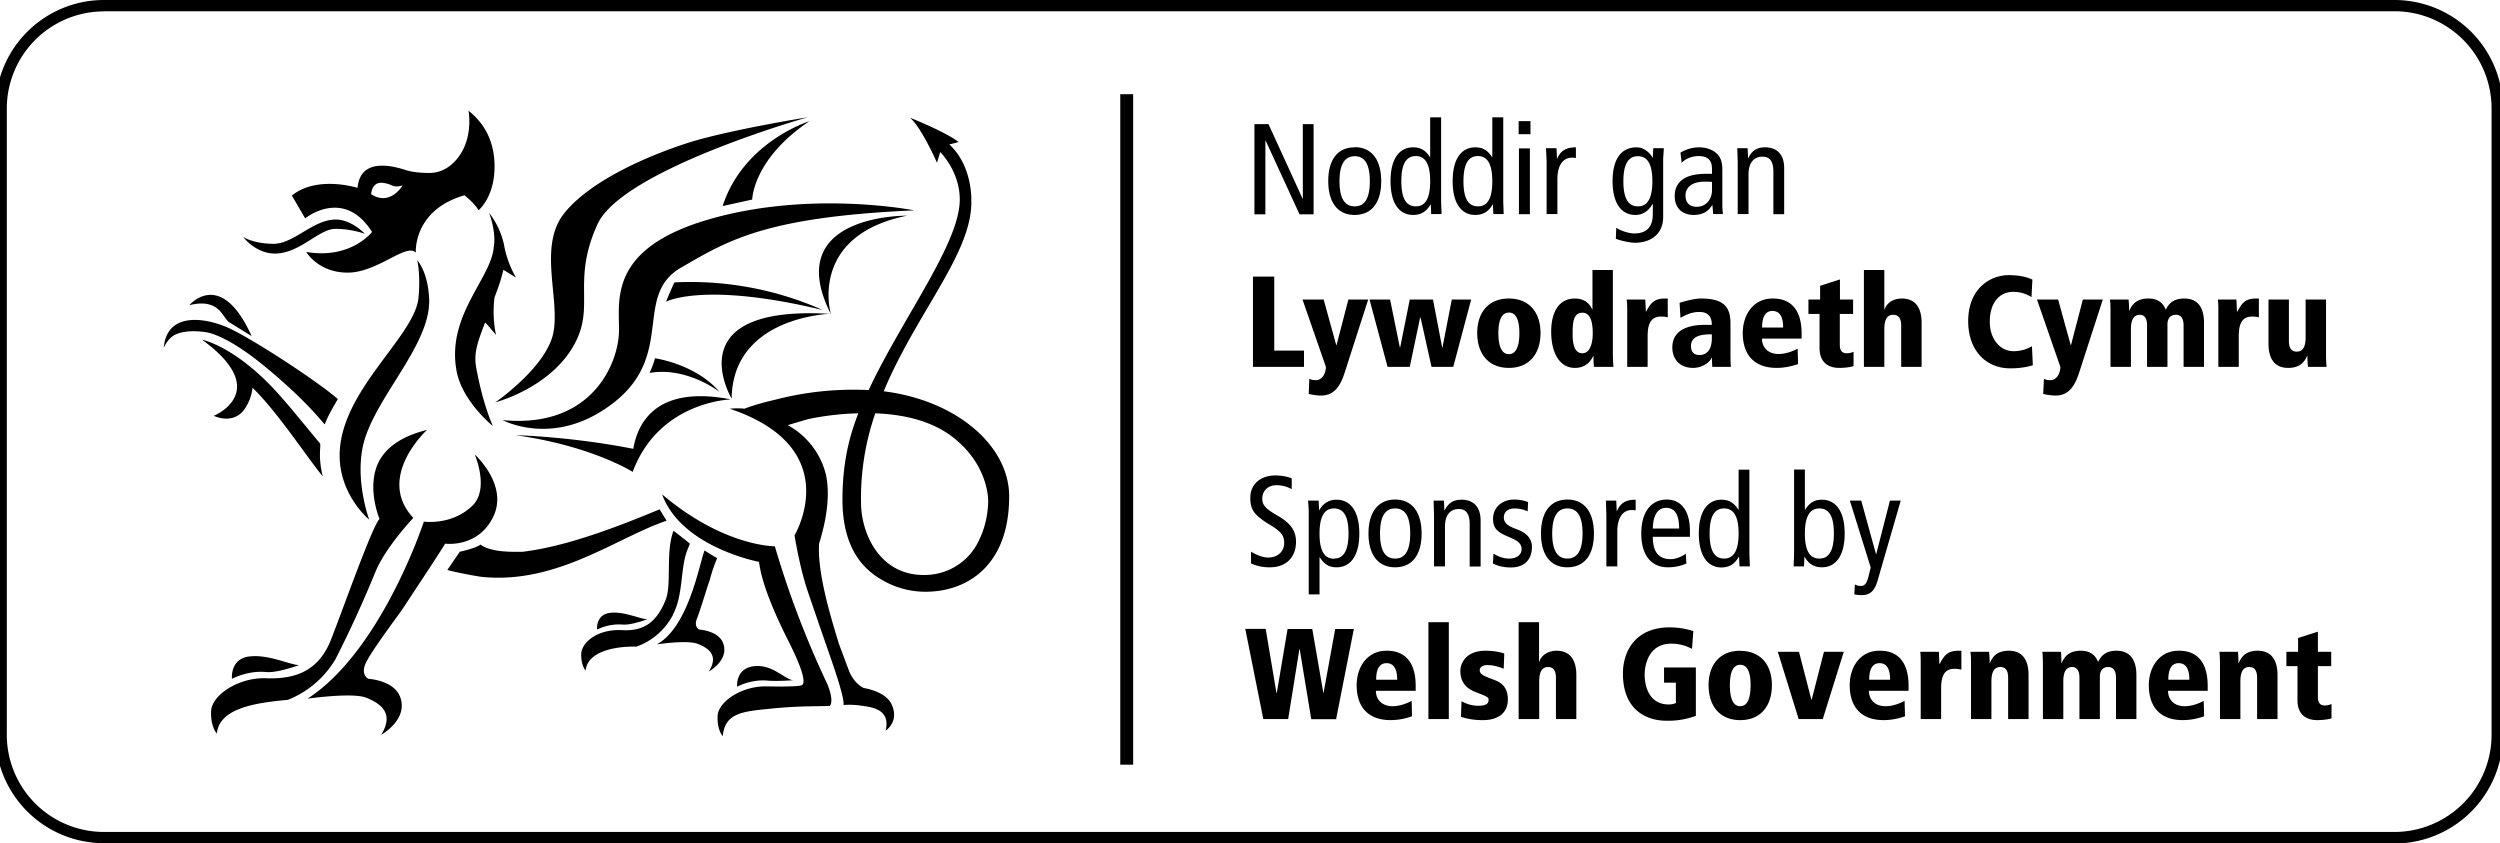 <svg xmlns="http://www.w3.org/2000/svg" viewBox="0 0 169 57"><path d="M161.87 57H7.02a7.34 7.34 0 01-7.33-7.32V7.32A7.34 7.34 0 017.02 0h154.85a7.34 7.34 0 017.33 7.33v42.36a7.34 7.34 0 01-7.33 7.33zM7.02.77A6.57 6.57 0 00.46 7.32v42.36a6.57 6.57 0 006.56 6.56h154.85a6.57 6.57 0 006.56-6.56V7.32a6.57 6.57 0 00-6.56-6.56H7.02zm69.58 5.6h-.87v45.32h.87V6.36zm-20.75 39.7s.58 1.21.25 1.65c-1.31.04-2.2 0-4.14.2-1.8.18-2.96.3-3.1 1.84 0 0-.39-.38-.35-1.36.04-.97 1.65-2.05 3.34-2 0 0 2.12.05 2.35-.08.51-.27-.78-2.73-1-3.18-1.87-3.75-1.82-4.96-1.9-5.16 0 0-5.25-.99-6.54-4.56 4.17 3.54 7.62 3.51 7.62 3.51a63.2 63.2 0 003.47 9.15zm-27.2-10.8S25.79 44 20.79 47.23c0 0 3.05-.44 3.98-.06.95.39 1.91 1.03 1 2.5 0 0 1.81-1 1.3-2.5-.39-1.19-2.16-1.28-2.16-1.28s-.52-.23-.22-.98c.3-.76 2.21-3.28 2.52-3.74.3-.46 2.78-4.2 2.88-4.42 0 0 2.19.31 3.23-1.77 1.1-2.17-1.23-4.26-1.23-4.26s1.02 2.33-.16 3.47c-1.4 1.35-3.28 1.07-3.28 1.07zm-2.99-.18s-.8-1.88-.2-3.54c.4-1.07 1.4-1.99 3.41-2.49 0 0-3.5 3.19-.93 5.95 0 0-1.84 1.94-2.54 3.6a79.4 79.4 0 01-2.72 5.95 6.56 6.56 0 01-3.22 2.75c-2.22.2-4.64.57-4.8 2.28 0 0-.43-.43-.39-1.51.04-1.08 1.83-2.29 3.7-2.23 1.88.07 3.56-.4 4.43-2.67.88-2.26 2.8-7.7 3.26-8.1zM64.81 9.6l-.61.16h-.03c1.58 1.45 1.49 3.76 1.49 3.76.12 3.53-3.7 7.6-5.92 12.93 5 .63 8.48 3.73 8.48 7.1 0 4.75-2.9 6.41-5.53 6.45a5.77 5.77 0 01-3.17-.86c-1.4-.83-2.57-2.37-2.57-5.38 0-2.95.68-4.78 1.07-5.82H58c-1.2.03-2.38.18-3.4.4l-1.35.4a5.25 5.25 0 012.59 3.37c.24 1.2.13 2.71-.47 4.64-.12 1.89.7 4.69 1.34 6.77l.71 1.9c.38.85.97 1.09.97 1.09s1.47.21 1.88 1.1c.55 1.18-.4 1.78-.4 1.78.34-1.42-.88-1.58-1.6-1.68l-.07-.01c-.7-.1-1.18-.04-1.18-.04.1-.48-.83-3.05-.76-2.88 0 0-1.18-3.39-1.68-4.88-.52-1.53-.87-3.71-.87-3.71s3.54-5.9-4.38-8.56c0 0 .56-.06.99 0 .9-.35 2.05-.6 2.05-.6a20.95 20.95 0 016.35-.66c2.28-4.87 6.16-9.91 6.16-12.88 0-1.92-1.32-3.21-1.32-3.21l-.22.72s-1.07-2.45-1.86-3.07l.02.02s2.44.97 3.3 1.65zm47.68 35.52h2.15v3.27a5.3 5.3 0 01-2.02.33c-1.14 0-2.91-.58-2.91-3.19 0-1.5.84-3.12 3.16-3.12.72 0 1.23.14 1.6.25l-.09 1.2c-.3-.15-.77-.35-1.4-.35-1.5 0-1.8 1.39-1.8 2.08 0 1.14.52 2.03 1.61 2.03.21 0 .38-.03.5-.1v-1.37h-.8v-1.03zm42.07-1.06h.79v-.93l1.34-.43v1.36h.9v.97h-.9v2.09c0 .44.2.57.46.57.2 0 .32-.04.46-.1v.97c-.14.05-.52.12-.96.12-.72 0-1.34-.35-1.34-1.34v-2.31h-.75v-.97zm-52.9 1.15c-.38-.15-.72-.25-1.12-.25-.35 0-.51.18-.51.33 0 .28.2.38.95.66.47.17.95.47.95 1.33 0 1-.76 1.4-1.68 1.4a4.7 4.7 0 01-1.49-.22l.04-1.06c.33.2.75.31 1.13.31.65 0 .7-.23.7-.43 0-.2-.37-.28-.96-.53-.48-.2-.95-.58-.95-1.4 0-.48.35-1.36 1.7-1.36.57 0 1.04.1 1.27.19l-.04 1.03zM95.7 46.7h-2.69c0 .54.36 1.04 1.13 1.04.47 0 .94-.18 1.29-.36l.02 1.04a4.3 4.3 0 01-1.44.26c-1.6 0-2.3-.97-2.3-2.36 0-1.22.71-2.33 2.01-2.33.41 0 1.98 0 1.98 2.38v.33zm33.32 0h-2.68c0 .54.35 1.04 1.13 1.04.47 0 .94-.18 1.28-.36l.03 1.04a4.3 4.3 0 01-1.44.26c-1.6 0-2.3-.97-2.3-2.36 0-1.22.7-2.33 2-2.33.42 0 1.98 0 1.98 2.38v.33zm20.22 0h-2.68c0 .54.35 1.04 1.13 1.04.47 0 .94-.18 1.28-.36l.03 1.04a4.3 4.3 0 01-1.44.26c-1.6 0-2.3-.97-2.3-2.36 0-1.22.71-2.33 2.01-2.33.41 0 1.97 0 1.97 2.38v.33zM117.64 44c1.4 0 2.14.96 2.14 2.32 0 1.38-.74 2.36-2.14 2.36-1.4 0-2.14-.98-2.14-2.36 0-1.36.74-2.33 2.14-2.33zm-14.98-1.94h1.38v2.67h.02c.16-.5.67-.74 1.16-.74 1 0 1.34.74 1.34 1.64v2.98h-1.38v-2.8c0-.57-.25-.72-.53-.72-.45 0-.6.39-.6.97v2.55h-1.39v-6.55zm-4.72 0h-1.38v6.55h1.38v-6.55zm31.9 2.95c0-.43 0-.71-.03-.95h1.26l.03.82h.02c.28-.49.47-.89 1.27-.89h.2v1.28a1.81 1.81 0 00-.47-.06c-.8 0-.9.7-.9 1.37v2.03h-1.38v-3.6zm-9.66-.95h1.43l.84 3.24h.02l.83-3.24h1.34l-1.42 4.55h-1.63l-1.41-4.55zm15.57 1.75c0-.57-.25-.72-.53-.72-.44 0-.6.39-.6.97v2.55h-1.38v-3.6c0-.43 0-.71-.04-.95h1.26c.02.2.04.46.04.76h.02c.2-.5.55-.83 1.28-.83 1 0 1.33.74 1.33 1.64v2.98h-1.38v-2.8zm16.83 0c0-.57-.25-.72-.53-.72-.45 0-.6.39-.6.97v2.55h-1.38v-3.6c0-.43-.01-.71-.04-.95h1.26c.01.2.03.46.03.76h.02c.2-.5.56-.83 1.28-.83 1 0 1.34.74 1.34 1.64v2.98h-1.38v-2.8zm-9.54 0c0-.52-.22-.72-.53-.72-.4 0-.56.3-.56.64v2.88h-1.38v-2.8c0-.58-.26-.72-.49-.72-.45 0-.6.4-.6.97v2.55h-1.38v-3.6c0-.43-.01-.71-.04-.95h1.26c.02.2.03.46.03.76h.02c.21-.5.56-.83 1.28-.83.66 0 1 .3 1.18.76.2-.42.52-.76 1.25-.76 1 0 1.34.74 1.34 1.64v2.98h-1.38v-2.8zm-55.18-1.93h-.02l-.76 4.73H85.4l-1.22-6.1h1.38l.73 4.34h.02l.73-4.33h1.67l.75 4.33h.01l.79-4.33h1.26l-1.2 6.1h-1.68l-.78-4.74zm29.78 3.86c.48 0 .7-.52.7-1.42 0-.89-.22-1.38-.7-1.38s-.7.5-.7 1.38c0 .9.22 1.42.7 1.42zm-67.81-1.32s.95-.52 2.07-.41c.69.06 1.74-.03 1.74-.03-.56 0-1.44-1.15-2.77-.93-1.16.2-1.04 1.37-1.04 1.37zm77.94-.47c0-.58-.14-1.12-.71-1.12-.7 0-.7.87-.7 1.12h1.41zm20.23 0c0-.58-.15-1.12-.72-1.12-.7 0-.7.87-.7 1.12H148zm-53.55 0c0-.58-.15-1.12-.72-1.12-.7 0-.7.87-.7 1.12h1.42zm-78.77-.06s1.06-.58 2.3-.46c.76.08 2.24-.47 2.24-.47-.62-.01-2.09-.75-3.38-.58-1.3.16-1.16 1.5-1.16 1.5zm31.95-8.68s.43.29.85.52c-.35.83-.46 1.36-.52 1.54-.15.39-.62 1.99-.85 2.56-.22.56.16.73.16.73s1.34.07 1.63.96c.38 1.13-.98 1.87-.98 1.87.69-1.1-.04-1.58-.74-1.86-.7-.29-2.78.03-2.78.03 2.17-1.18 2.89-5.53 3.23-6.35zm-2.13 4.34a4.47 4.47 0 01-2.47 2.16c-1.5-.03-3.32.34-3.44 1.62 0 0-.32-.32-.3-1.13.04-.81 1.15-1.7 2.8-1.6 1.4.07 2.3-.51 2.91-2.06.42-1.03-.02-3.25.53-4.66 0 0 .76.58 1.1.86 0 0 .02 0-.14.38-.52 1.24-.27 3.04-1 4.43zm-5.14 1.01s-.1-1.01.87-1.13c.96-.12 2.06.43 2.53.43 0 0-1.1.42-1.68.36a3.37 3.37 0 00-1.72.34zm86.58-3.36c-.21.76-.53 1.03-1.09 1.03-.17 0-.36-.02-.5-.05l.04-.67c.11.06.25.1.4.1.21 0 .37-.1.5-.56l.17-.69-1.41-4.52h.77l1 3.63h.01l.93-3.63h.73l-1.55 5.36zm-38.47-4.54c0-.27-.03-.55-.04-.82h.71l.03.65h.01c.2-.34.53-.71 1.17-.71.92 0 1.54.75 1.54 2.29 0 1.53-.62 2.28-1.54 2.28-.5 0-.83-.2-1.13-.67h-.02v2.5h-.73v-5.52zm-57.4 2.64s1.06-.22 1.42-.49c0 0 .49.53 2.5.49h.35c2.24-.28 4.97-1.08 9.25-2.87l.47.77c-3.35 1.13-7.39 4.3-12.45 3.8-.36-.03-2.03-.36-2.37-.47l.84-1.23zm28.1-9.36a17.49 17.49 0 00-.96 6.25c.08 2.07 1.42 4.95 4.68 4.66a4.04 4.04 0 003.31-2.37c.64-1.3.6-2.65.6-2.65s.04-2.14-2.01-3.96c-1.13-1.03-2.86-1.82-5.61-1.93zm41.8 9.49c.32.2.67.33 1.04.33.56 0 .85-.29.85-.63 0-.3-.16-.51-.57-.7l-.49-.22c-.64-.28-.87-.57-.87-1.14 0-.73.57-1.3 1.43-1.3.36 0 .69.07.94.17l-.03.63c-.23-.11-.55-.2-.88-.2-.48 0-.73.26-.73.61 0 .36.26.56.75.75l.26.1c.55.23.89.6.89 1.14 0 .77-.42 1.39-1.44 1.39-.46 0-.88-.1-1.2-.27l.04-.66zm17.29.04l.03.82h-.7l-.03-.65h-.02c-.19.35-.52.72-1.17.72-.91 0-1.53-.76-1.53-2.3 0-1.53.62-2.28 1.53-2.28.5 0 .84.2 1.14.67h.02v-2.7h.73v5.72zm-30.94-4.4a2.05 2.05 0 00-1.04-.27c-.58 0-.95.4-.95.9 0 .4.15.65 1.02 1.15.95.54 1.26 1.08 1.26 1.78 0 .97-.6 1.72-1.77 1.72a3 3 0 01-1.27-.26v-.8c.34.22.8.4 1.16.4.69 0 1.08-.46 1.08-.96 0-.47-.12-.74-.94-1.24-1.1-.66-1.35-1.04-1.35-1.83 0-1 .77-1.52 1.7-1.52.4 0 .82.08 1.1.2v.74zm6.99.7c1.18 0 1.79.9 1.79 2.3s-.61 2.28-1.79 2.28c-1.18 0-1.8-.89-1.8-2.28 0-1.4.62-2.3 1.8-2.3zm11.65 0c1.18 0 1.79.9 1.79 2.3s-.61 2.28-1.8 2.28c-1.17 0-1.78-.89-1.78-2.28 0-1.4.6-2.3 1.79-2.3zm15.32-2.03h.73v2.71h.02c.3-.47.63-.67 1.13-.67.92 0 1.54.75 1.54 2.29 0 1.53-.62 2.28-1.54 2.28-.64 0-.97-.36-1.17-.71h-.01l-.03.65h-.7l.03-.82v-5.73zm-9.55 4.54c0 1.04.4 1.52 1.21 1.52.37 0 .77-.19 1.02-.37l.04.66c-.35.17-.8.26-1.25.26-1.18 0-1.8-.89-1.8-2.28 0-1.4.62-2.3 1.73-2.3 1 0 1.56.81 1.56 2.12v.4h-2.51zm-3.14-1.48l-.03-.96h.7l.03.7h.02c.23-.54.6-.76 1.26-.76v.72a1.33 1.33 0 00-.28-.02c-.56 0-.96.49-.96 1.46v2.35h-.74V34.8zm-11.65 0l-.03-.96h.7l.03.66h.02c.24-.5.61-.72 1.13-.72.78 0 1.3.44 1.3 1.42v3.1h-.74v-2.88c0-.7-.26-1.01-.73-1.01-.58 0-.94.4-.94 1.2v2.68h-.74V34.8zm-6.76 2.96c.67 0 .98-.58.98-1.7 0-1.11-.3-1.69-.98-1.69-.67 0-.98.58-.98 1.7 0 1.11.3 1.7.98 1.7zm26.37-3.39c-.68 0-.98.58-.98 1.7 0 1.11.3 1.69.98 1.69.67 0 .98-.58.98-1.7 0-1.11-.31-1.69-.98-1.69zm-10.6 3.39c.7 0 1.03-.58 1.03-1.7 0-1.11-.32-1.69-1.02-1.69s-1.03.58-1.03 1.7c0 1.11.33 1.69 1.03 1.69zm-11.64 0c.7 0 1.02-.58 1.02-1.7 0-1.11-.32-1.69-1.02-1.69s-1.02.58-1.02 1.7c0 1.11.32 1.69 1.02 1.69zm28.68 0c.67 0 .98-.58.98-1.7 0-1.11-.3-1.69-.98-1.69-.67 0-.98.58-.98 1.7 0 1.11.3 1.69.98 1.69zm-9.48-2.03c0-.93-.29-1.4-.88-1.4-.47 0-.88.36-.9 1.4h1.78zM28.2 17.58s.23.86.1 2.44c-.14 2.69-5.4 6.39-5.34 10.85.04 2.66 2 4.26 2 4.26s-.88-2.36-.48-4.7c.54-3.28 4.66-7 4.53-10.21-.08-1.9-.82-2.64-.82-2.64zm-14.52 5.4c4.78 3.5.77 5.13.77 5.13.94.4 1.7.13 2.1-.48.15-.23.3-.52.37-.74.13-.38.15-.68.15-.68 1.7 1.66 3.54 4.5 4.75 6-.36-1.46-.08-2.11-.2-2.25-1.44-1.73-1.92-2.35-2.86-3.4-2.85-3.15-5.08-3.59-5.08-3.59zm29.09 8.92c1.75-4.7 6.46-4.89 6.64-4.9-5.02-.98-6.3 1.56-6.6 3.34-4.28-.84-7.95-.92-7.95-.92 5.15.72 7.91 2.48 7.91 2.48zM61.8 14.22s-7.04-1.4-13.95.63c-6.9 2.03-5.94 5.64-6.01 7.65-.07 2.02-1.78 6.48-7.86 5.9 0 0 3.6 1.96 7.62-1.27 4.01-3.24 1.21-7.17 4.44-9.04 3.23-1.87 5.74-3.42 15.76-3.87zm-28.27 8.42a7.68 7.68 0 01-.1-2.54c.25-.64.46-1.26.6-1.86l.1.06.75.47a7.06 7.06 0 01-.82-2.28 5.45 5.45 0 00-1-2.11s.5 1.27.32 2.3c-.16 2.15-3.2 4.61-2.52 8.38.38 2.08 2.46 3.74 2.46 3.74s-.66-1.37-1.13-3.96c-.19-1.02.14-1.81.6-3.04l.16.16.58.68zm-22.46.87s.25-.61.74-.87c.5-.25 1.2-.3 2-.2.7.07 2.14.7 4.21 2.43 2.9 2.4 3.92 3.88 3.94 3.81.19-.58.88-1.7.88-1.7-1.36-1.2-6.13-4.32-7.62-4.91-1.67-.67-3.96-.85-4.15 1.44zM54.58 7.93s-5.4.87-8.08 1.73c-2.68.86-6.6 2.55-8.36 4.76-1.77 2.22-.28 5.73-.73 8.06-.46 2.34-3.93 4.72-3.93 4.72s4.04-1.04 5.53-4.29c1.1-2.4-.3-4.05 1.38-7.75 1.68-3.69 14.2-7.23 14.2-7.23zm1.58 13.29c-3.4-6.76 5.16-6.64 5.16-6.64-3.35.68-4.63 2.34-5.09 3.83a5.41 5.41 0 00-.07 2.8c-.06 0-1.69.06-3.33.78-1.66.74-3.34 2.17-3.37 4.96-.12-.21-3.65-6.36 6.7-5.73zm84.38 4c-.34 1.06-.82 1.52-1.59 1.52-.24 0-.6-.05-.83-.11l.05-1.03c.08.06.23.1.43.1.46 0 .68-.5.68-.9l-1.58-4.55h1.43l.85 3.08h.02l.8-3.08h1.35l-1.61 4.97zm-49.65 0c-.34 1.06-.82 1.52-1.6 1.52-.24 0-.59-.05-.82-.11l.04-1.03c.09.06.24.1.44.1.46 0 .68-.5.68-.9l-1.58-4.55h1.43l.85 3.08h.02l.8-3.08h1.34l-1.6 4.97zm-46.61-1s2.74.38 4.36 2.27c0 0-2.21-1.72-4.73-1.28 0 0 .24-.5.37-1zm93.05-4.14c-.22-.12-.59-.35-1.24-.35-.96 0-1.58.78-1.58 2.01 0 1.19.7 2 1.6 2 .7 0 1.11-.27 1.25-.33l.06 1.28c-.25.08-.76.21-1.53.21-1.67 0-2.84-1.25-2.84-3.18 0-2.23 1.5-3.12 2.74-3.12.9 0 1.37.2 1.6.3l-.06 1.18zm19.91 3.77c0 .43.01.71.04.95h-1.26a8.7 8.7 0 01-.04-.76h-.01c-.21.5-.56.83-1.29.83-1 0-1.33-.73-1.33-1.64v-2.98h1.38v2.8c0 .57.25.72.53.72.45 0 .6-.39.6-.97v-2.55h1.38v3.6zm-35-3.6h.8v-.93l1.34-.43v1.36h.89v.97h-.9v2.09c0 .44.2.57.47.57.2 0 .31-.04.46-.1v.97c-.15.05-.52.12-.97.12-.71 0-1.33-.35-1.33-1.35v-2.3h-.75v-.97zm-.45 2.64h-2.68c0 .54.35 1.04 1.13 1.04.47 0 .94-.18 1.28-.36l.03 1.04c-.45.16-.97.26-1.44.26-1.6 0-2.3-.97-2.3-2.36 0-1.22.71-2.33 2.01-2.33.41 0 1.97 0 1.97 2.38v.33zm-12.76.89c0 .57.02.81.04 1.02h-1.32a7.6 7.6 0 01-.03-.73h-.02c-.14.28-.44.8-1.24.8-1.02 0-1.6-1-1.6-2.45 0-1.23.46-2.24 1.6-2.24.64 0 1 .33 1.17.74h.02v-2.67h1.38v5.53zm4.51-3.31c.36-.11.97-.29 1.47-.29 1.6 0 1.97.66 1.97 1.68v1.66c0 .67 0 .97.03 1.28h-1.26l-.03-.63h-.02c-.06.28-.6.7-1.25.7-.85 0-1.4-.55-1.4-1.38 0-1.52 1.77-1.53 2.25-1.53h.42c0-.87-.65-.87-.85-.87-.35 0-.72.08-1.27.4l-.06-1.02zM102 20.18c1.4 0 2.14.97 2.14 2.33 0 1.38-.74 2.36-2.14 2.36-1.4 0-2.14-.98-2.14-2.36 0-1.36.74-2.33 2.14-2.33zM126 18.25h1.38v2.67h.02c.16-.5.66-.74 1.16-.74 1 0 1.34.73 1.34 1.64v2.98h-1.38V22c0-.57-.26-.72-.54-.72-.44 0-.6.38-.6.97v2.55H126v-6.55zm-41.3.45h1.44v5h2.01v1.1H84.7v-6.1zM110 21.2c0-.44 0-.71-.04-.95h1.26l.04.82h.01c.28-.49.48-.89 1.27-.89h.2v1.27a1.82 1.82 0 00-.46-.05c-.8 0-.9.7-.9 1.37v2.03h-1.38v-3.6zm39.96 0c0-.44 0-.71-.03-.95h1.25l.04.82h.02c.28-.49.47-.89 1.26-.89h.2v1.27a1.84 1.84 0 00-.46-.05c-.8 0-.9.7-.9 1.37v2.03h-1.38v-3.6zm-55.99-.95l.66 3.24h.02l.65-3.24h1.57l.62 3.24h.02l.63-3.24h1.31l-1.21 4.55h-1.47l-.74-3.33H96l-.7 3.33h-1.5l-1.22-4.55h1.38zM147.61 22c0-.53-.22-.72-.52-.72-.41 0-.57.3-.57.64v2.88h-1.38V22c0-.58-.25-.72-.48-.72-.45 0-.61.4-.61.97v2.55h-1.38v-3.6c0-.43 0-.71-.04-.95h1.26c.02.2.04.45.04.76h.01c.21-.5.56-.83 1.29-.83.65 0 .99.3 1.18.76.2-.43.52-.76 1.25-.76 1 0 1.33.73 1.33 1.64v2.98h-1.38V22zm-31.9.6c-.54 0-1.4.04-1.4.8 0 .6.47.6.59.6s.82-.02.82-1.13v-.26zM102 23.94c.48 0 .71-.53.71-1.42 0-.89-.23-1.39-.7-1.39-.49 0-.72.5-.72 1.39 0 .9.23 1.42.71 1.42zm4.97-.06c.57 0 .7-.82.7-1.34 0-.73-.14-1.4-.7-1.4-.61 0-.66.67-.66 1.4 0 .47.03 1.34.66 1.34zM12.8 20.63c2.02-.5 2.24.82 2.67 1.14l1.54.95c-2.08-4.62-4.2-2.1-4.2-2.1zm107.74 1.5c0-.57-.15-1.11-.72-1.11-.7 0-.7.87-.7 1.12h1.42zm-64.92-1.17c-8.08-1.95-10.6-.56-10.6-.56s.18-.45.3-.7c.17-.41.22-.52.28-.61a22 22 0 0110.02 1.87zM24.17 12.7s-2.73-.87-4.44.52l.9 1.54s2.6-2.12 4.52.92c0 0-1.43 1.87-4.45 1.35 0 0 .82 1.41 2.82 1.4 2.01-.01 3.96-2.03 4.59-1.35 0 0-.21-2.87 3.29-3.88 0 0 .8.65.94 1.02 0 0 1.15-.91 1.09-3.13-.06-2.22-1.31-3.23-1.76-3.61 0 0 .26 1.32-.33 2.56-.34.72-1.1 1.62-2.25 1.65 0 0-.95.02-1.58-.17-.64-.2-3.14-1.04-3.34 1.18zm.5 3.11s-.9-.97-1.97-.97c-1.54 0-2.83 1.64-4.2 1.64s-2.06-.46-2.06-.46.83 1.12 2.14 1.12c1.7 0 2.96-1.67 4.1-1.67 1.11 0 2 .34 2 .34zm87.76-1.15c0 1.23-.92 1.75-1.9 1.75-.37 0-.98-.14-1.3-.27l.03-.74c.32.2.82.38 1.23.38.9 0 1.24-.53 1.24-1.3v-.7h-.01c-.29.5-.68.75-1.17.75-.92 0-1.54-.75-1.54-2.29 0-1.53.62-2.28 1.62-2.28.44 0 .84.28 1.09.7h.01l.03-.64h.71c0 .26-.04.54-.04.81v3.83zm-10.81-1.01l.03.82h-.7l-.03-.65h-.02c-.19.35-.52.71-1.17.71-.92 0-1.53-.75-1.53-2.29 0-1.53.61-2.28 1.53-2.28.5 0 .84.2 1.14.67h.01v-2.7h.74v5.72zm-4.2 0l.03.82h-.7l-.03-.65h-.02c-.19.35-.52.71-1.17.71-.92 0-1.53-.75-1.53-2.29 0-1.53.61-2.28 1.53-2.28.5 0 .84.2 1.14.67h.01v-2.7h.74v5.72zm-5.84-3.7c1.18 0 1.79.9 1.79 2.3s-.61 2.28-1.8 2.28c-1.17 0-1.78-.89-1.78-2.29s.6-2.28 1.79-2.28zm22.02.37c.37-.23.82-.36 1.26-.36.66 0 1.05.28 1.19.42.2.19.38.46.38 1.09v2.32c0 .26.02.52.04.68h-.66l-.05-.6h-.02c-.2.34-.56.66-1.25.66-.73 0-1.28-.43-1.28-1.28 0-.86.57-1.5 2.1-1.5h.42v-.2c0-.34-.02-.53-.16-.72-.15-.2-.44-.28-.74-.28-.46 0-.9.18-1.15.46l-.08-.69zm3.87.66l-.03-.96h.7l.03.66h.02c.23-.5.6-.72 1.12-.72.78 0 1.3.44 1.3 1.42v3.1h-.73V11.6c0-.71-.26-1.01-.73-1.01-.58 0-.95.4-.95 1.2v2.68h-.73v-3.5zm-12.92 0c0-.32-.03-.65-.04-.96h.71l.03.7h.02c.23-.54.6-.76 1.26-.76v.72a1.33 1.33 0 00-.28-.02c-.56 0-.97.48-.97 1.45v2.36h-.73v-3.5zM84.8 8.39h.95l2.3 5.03h.02V8.39h.73v6.1h-.95l-2.3-5h-.01v5h-.74v-6.1zm17.88 6.09h.74v-4.45h-.74v4.45zm13.05-2.18c-.13-.02-.3-.02-.51-.02-.86 0-1.28.41-1.28.93 0 .47.25.77.76.77.63 0 1.03-.51 1.03-1.12v-.56zm-5 1.65c.66 0 .97-.58.97-1.7 0-1.11-.3-1.69-.98-1.69-.67 0-.98.58-.98 1.7 0 1.11.31 1.69.98 1.69zm-10.82-3.4c-.68 0-.98.59-.98 1.7 0 1.12.3 1.7.98 1.7.67 0 .97-.58.97-1.7 0-1.11-.3-1.7-.97-1.7zm-4.2 0c-.68 0-.98.59-.98 1.7 0 1.12.3 1.7.98 1.7.67 0 .97-.58.97-1.7 0-1.11-.3-1.7-.97-1.7zm-4.13 3.4c.7 0 1.02-.58 1.02-1.7 0-1.11-.32-1.69-1.02-1.69s-1.03.58-1.03 1.7c0 1.11.33 1.69 1.03 1.69zM54.72 8.19s-4.46 1.38-5.87 5.74l2-.44s.03-2.72 3.87-5.3zm-27.5 4.34s-.83 1.44-2.13.6c0 0 .03-.85.77-.77.73.08.64.38 1.37.17zM64.82 9.6h.01v.01h-.01zm37.84-.53h.8v-.88h-.8v.88z" fill-rule="nonzero"/></svg>